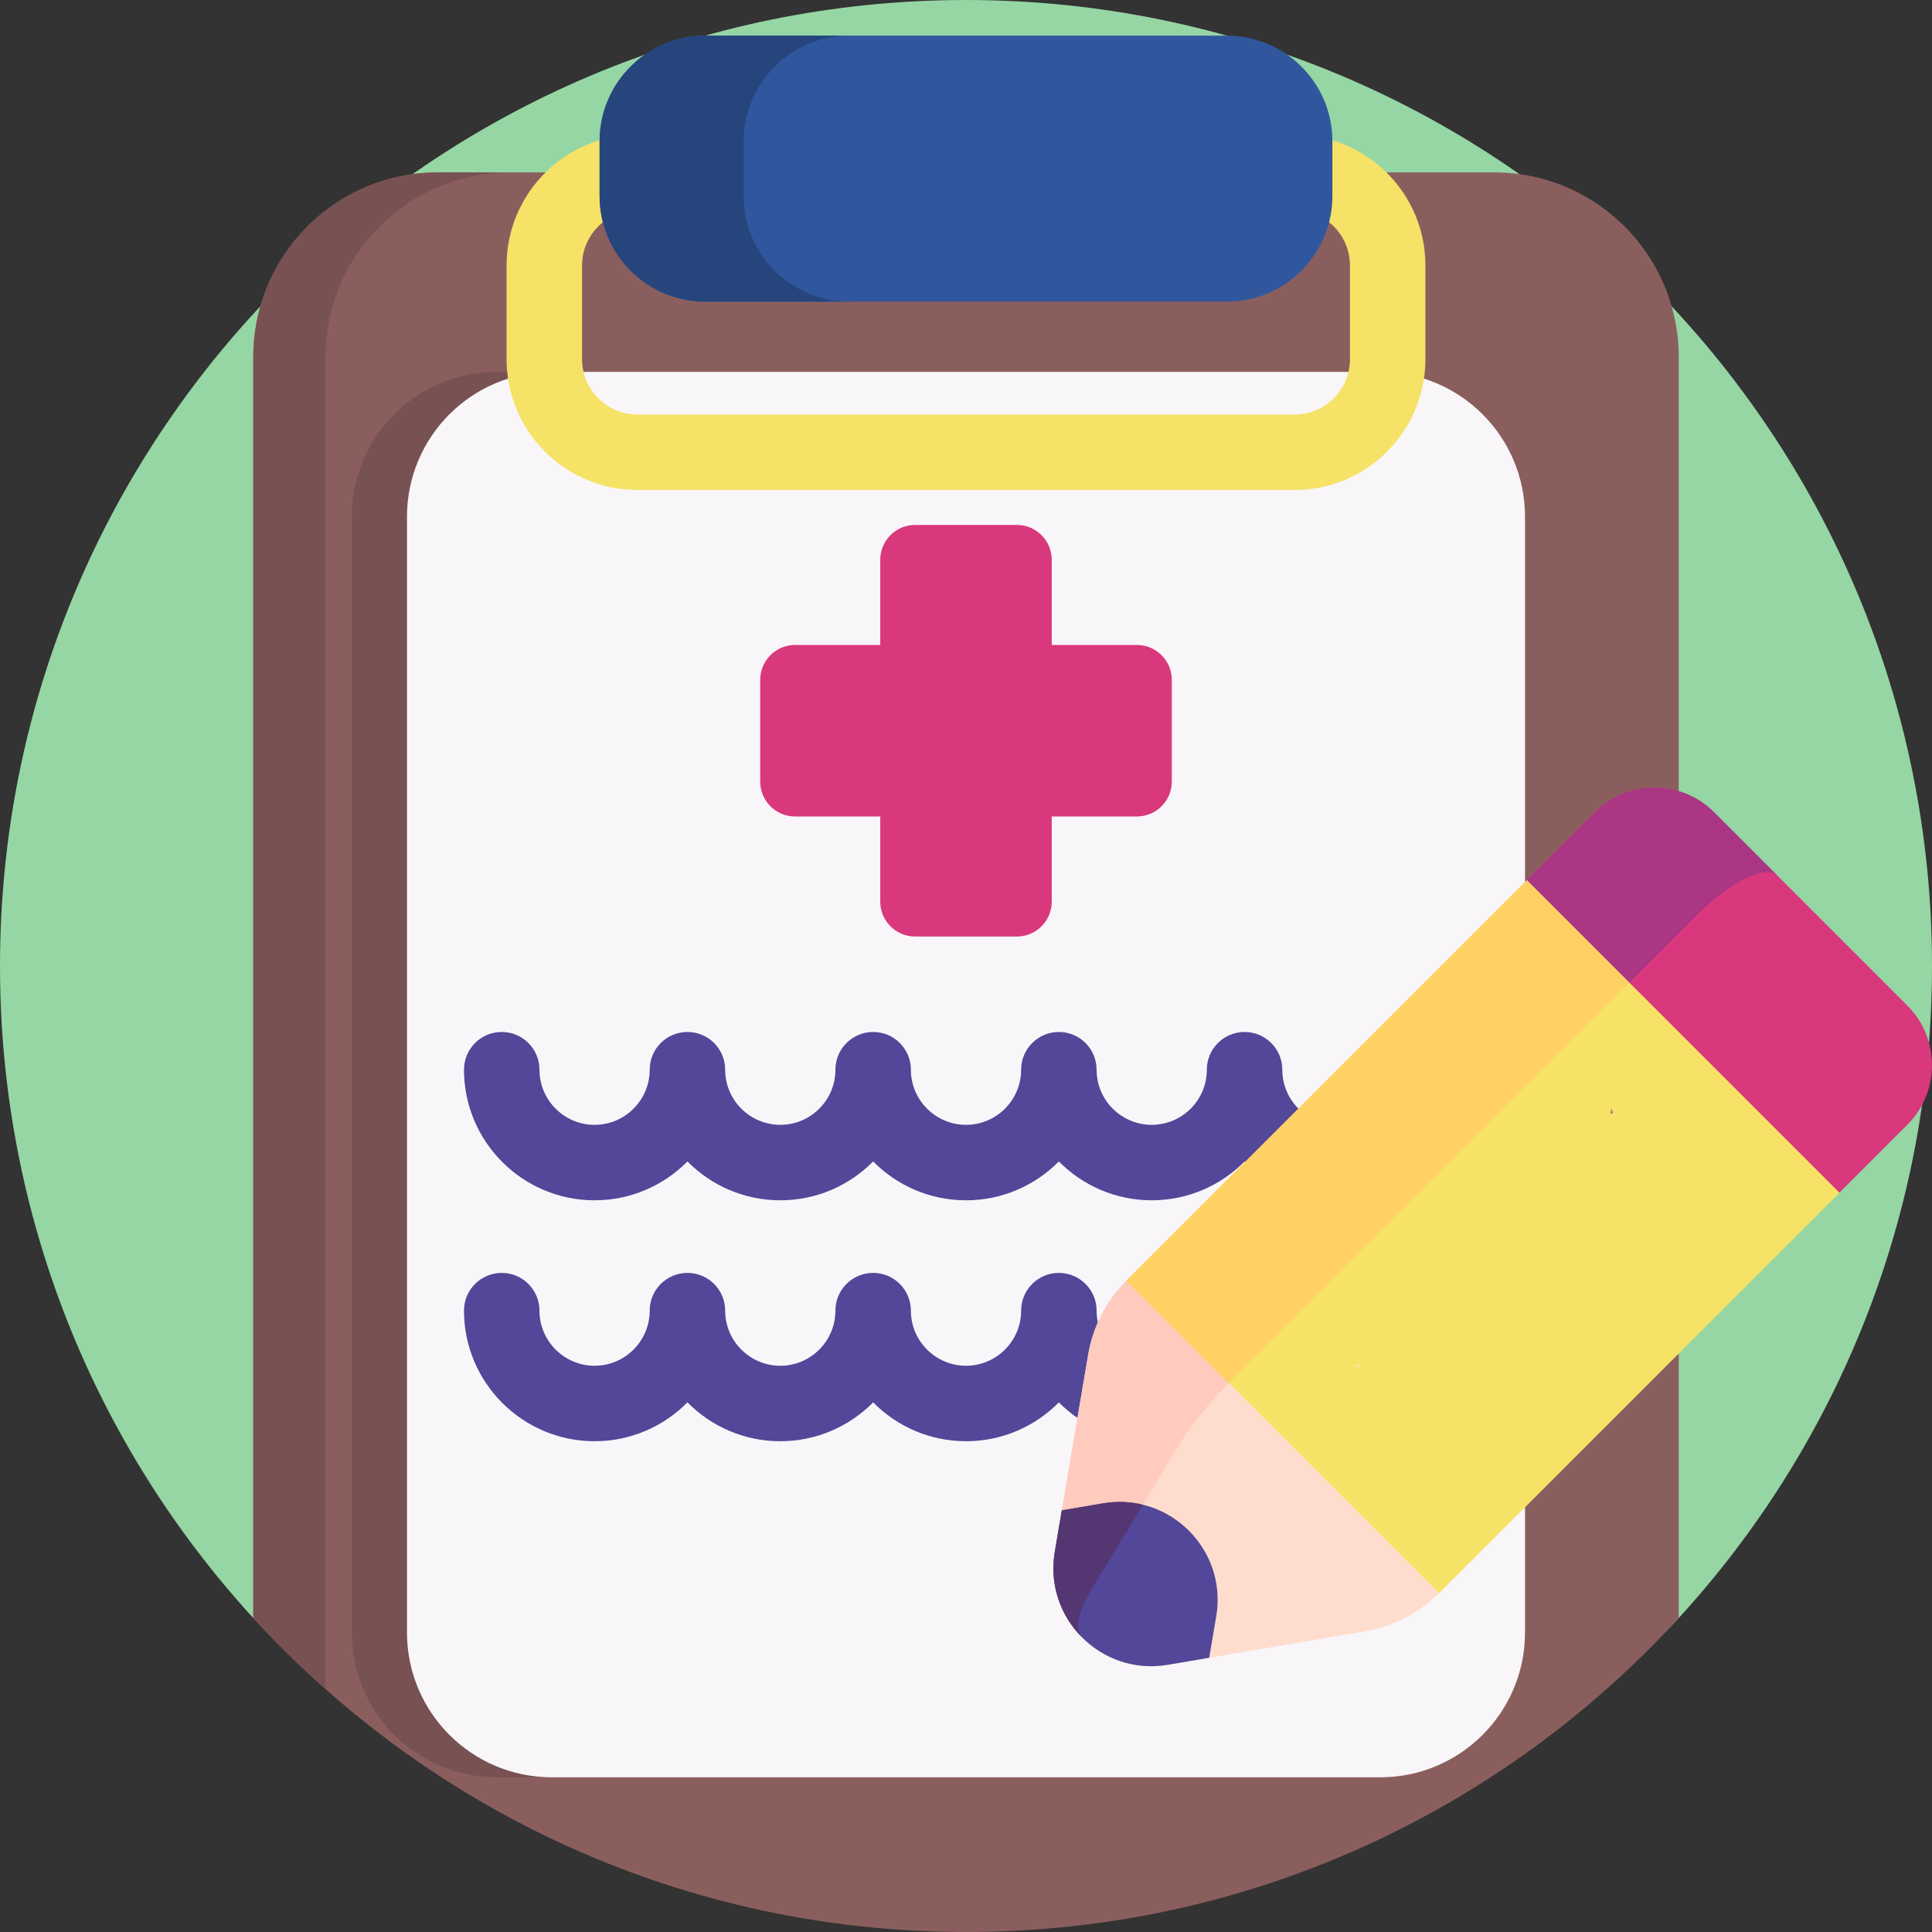 <svg id="Capa_1" enable-background="new 0 0 512 512" height="512" viewBox="0 0 512 512" width="512" xmlns="http://www.w3.org/2000/svg"><rect x="0" y="0" width="512" height="512" fill="#333333" stroke="none"/><g><path d="m512 256c0 66.602-25.434 127.263-67.118 172.802-46.805 51.132-114.099 2.307-188.882 2.307s-142.077 48.825-188.882-2.307c-41.684-45.539-67.118-106.2-67.118-172.802 0-141.385 114.615-256 256-256s256 114.615 256 256z" fill="#95d6a4"/><g><path d="m444.88 94.62v334.18c-46.81 51.13-114.1 83.2-188.88 83.2s-142.07-32.07-188.88-83.2v-334.18c0-4.67.65-9.18 1.88-13.45 5.24-18.4 20.99-32.38 40.36-35.03 2.19-.3 4.42-.45 6.69-.45h279.9c2.27 0 4.5.15 6.69.45 19.37 2.65 35.12 16.63 40.36 35.03 1.23 4.27 1.88 8.78 1.88 13.45z" fill="#8b5e5e"/><path d="m135.21 45.69c-27.03 0-48.93 21.91-48.93 48.93v353.02c-6.71-5.94-13.11-12.23-19.16-18.84v-334.18c0-4.67.65-9.18 1.88-13.45 5.24-18.4 20.99-32.37 40.35-35.02 0 0 0-.01.01-.01 2.19-.3 4.42-.45 6.69-.45z" fill="#785252"/><path d="m351.133 471.002h-219.53c-21.196 0-38.379-17.183-38.379-38.379v-295.688c0-21.196 17.183-38.379 38.379-38.379h219.53c21.196 0 38.379 17.183 38.379 38.379v295.688c0 21.196-17.183 38.379-38.379 38.379z" fill="#785252"/><path d="m365.765 471.002h-219.53c-21.196 0-38.379-17.183-38.379-38.379v-295.688c0-21.196 17.183-38.379 38.379-38.379h219.53c21.196 0 38.379 17.183 38.379 38.379v295.688c0 21.196-17.183 38.379-38.379 38.379z" fill="#f9f6f9"/><path d="m301.301 170.926h-22.577v-22.577c0-5.101-4.135-9.236-9.236-9.236h-26.976c-5.101 0-9.236 4.135-9.236 9.236v22.577h-22.577c-5.101 0-9.236 4.135-9.236 9.236v26.975c0 5.101 4.135 9.236 9.236 9.236h22.577v22.577c0 5.101 4.135 9.236 9.236 9.236h26.976c5.101 0 9.236-4.135 9.236-9.236v-22.577h22.577c5.101 0 9.236-4.135 9.236-9.236v-26.975c0-5.101-4.135-9.236-9.236-9.236z" fill="#da387d"/><path d="m343.083 129.85h-174.166c-19.118 0-34.671-15.553-34.671-34.671v-24.818c0-19.118 15.553-34.671 34.671-34.671h174.165c19.118 0 34.671 15.553 34.671 34.671v24.819c0 19.117-15.553 34.67-34.67 34.67zm-174.166-74.16c-8.089 0-14.671 6.581-14.671 14.671v24.819c0 8.09 6.582 14.671 14.671 14.671h174.165c8.089 0 14.671-6.581 14.671-14.671v-24.819c0-8.09-6.582-14.671-14.671-14.671z" fill="#f6e266"/><path d="m325.088 79.945h-138.176c-15.472 0-28.014-12.542-28.014-28.014v-14.47c0-15.472 12.542-28.014 28.014-28.014h138.176c15.472 0 28.014 12.542 28.014 28.014v14.471c0 15.471-12.542 28.013-28.014 28.013z" fill="#30579d"/><path d="m225.108 79.941h-38.2c-15.47 0-28.01-12.54-28.01-28.01v-14.47c0-15.48 12.54-28.02 28.01-28.02h38.2c-15.48 0-28.02 12.54-28.02 28.02v14.47c0 15.47 12.54 28.01 28.02 28.01z" fill="#26457d"/><g fill="#524798"><path d="m354.432 318.092c-9.617 0-18.329-3.942-24.607-10.297-6.278 6.354-14.991 10.297-24.608 10.297s-18.329-3.942-24.607-10.297c-6.278 6.354-14.991 10.297-24.608 10.297s-18.33-3.942-24.608-10.297c-6.278 6.354-14.99 10.297-24.607 10.297s-18.33-3.942-24.608-10.297c-6.278 6.354-14.991 10.297-24.608 10.297-19.083 0-34.607-15.525-34.607-34.608 0-5.523 4.478-10 10-10s10 4.477 10 10c0 8.055 6.553 14.608 14.607 14.608s14.608-6.553 14.608-14.608c0-5.523 4.478-10 10-10s10 4.477 10 10c0 8.055 6.554 14.608 14.608 14.608s14.607-6.553 14.607-14.608c0-5.523 4.478-10 10-10s10 4.477 10 10c0 8.055 6.554 14.608 14.608 14.608s14.608-6.553 14.608-14.608c0-5.523 4.478-10 10-10s10 4.477 10 10c0 8.055 6.553 14.608 14.607 14.608s14.608-6.553 14.608-14.608c0-5.523 4.478-10 10-10s10 4.477 10 10c0 8.055 6.553 14.608 14.607 14.608s14.608-6.553 14.608-14.608c0-5.523 4.478-10 10-10s10 4.477 10 10c0 19.083-15.525 34.608-34.608 34.608z"/><path d="m354.432 381.94c-9.617 0-18.329-3.942-24.607-10.297-6.278 6.354-14.991 10.297-24.608 10.297s-18.329-3.942-24.607-10.297c-6.278 6.354-14.991 10.297-24.608 10.297s-18.33-3.942-24.608-10.297c-6.278 6.354-14.99 10.297-24.607 10.297s-18.33-3.942-24.608-10.297c-6.278 6.354-14.991 10.297-24.608 10.297-19.083 0-34.607-15.525-34.607-34.608 0-5.523 4.478-10 10-10s10 4.477 10 10c0 8.055 6.553 14.608 14.607 14.608s14.608-6.553 14.608-14.608c0-5.523 4.478-10 10-10s10 4.477 10 10c0 8.055 6.554 14.608 14.608 14.608s14.607-6.553 14.607-14.608c0-5.523 4.478-10 10-10s10 4.477 10 10c0 8.055 6.554 14.608 14.608 14.608s14.608-6.553 14.608-14.608c0-5.523 4.478-10 10-10s10 4.477 10 10c0 8.055 6.553 14.608 14.607 14.608s14.608-6.553 14.608-14.608c0-5.523 4.478-10 10-10s10 4.477 10 10c0 8.055 6.553 14.608 14.607 14.608s14.608-6.553 14.608-14.608c0-5.523 4.478-10 10-10s10 4.477 10 10c0 19.083-15.525 34.608-34.608 34.608z"/></g></g><g><path d="m505.456 298.073-18.019 18.019-59.486-19.824-23.323-62.986 18.019-18.019c8.725-8.725 22.877-8.725 31.602 0l51.208 51.208c8.724 8.725 8.724 22.877-.001 31.602z" fill="#da387d"/><path d="m279.527 411.239 1.859-10.978 6.997-41.282c1.254-7.409 4.796-14.249 10.11-19.562l62.975 23.334 19.835 59.476c-5.314 5.314-12.162 8.847-19.562 10.11l-41.3 6.997-10.961 1.859c-17.633 2.99-32.943-12.32-29.953-29.954z" fill="#ffddce"/><path d="m286.77 433.95c-5.656-5.656-8.742-13.898-7.243-22.71l1.859-10.978 6.997-41.282c1.254-7.409 4.796-14.249 10.11-19.563l60.415 22.395-33.268 4.753c-5.314 5.314-9.944 11.066-13.214 16.458l-18.23 30.05-4.849 7.988c-3.901 6.409-4.524 10.942-2.577 12.889z" fill="#ffcbbe"/><path d="m427.005 293.715-22.377-60.433 18.019-18.019c8.725-8.725 22.877-8.725 31.602 0l16.783 16.783c-2.999-2.999-12.513 1.64-21.237 10.364l-18.019 18.019z" fill="#aa3684"/><path d="m317.915 269.202h150.095v117.111h-150.095z" fill="#f6e266" transform="matrix(-.707 .707 -.707 -.707 902.588 281.651)"/><path d="m360.189 362.285-1.28-.474 1.411-.201z" fill="#f7e2bd"/><path d="m427.478 294.996-.675.131.202-1.412z" fill="#c8646d"/><path d="m290.086 280.727h150.096v38.392h-150.096z" fill="#ffd064" transform="matrix(.707 -.707 .707 .707 -105.133 346.034)"/><path d="m320.446 439.33-10.961 1.859c-8.812 1.499-17.055-1.587-22.71-7.243-5.656-5.656-8.742-13.898-7.243-22.71l1.859-10.978 10.961-1.859c3.656-.623 7.216-.447 10.522.368 12.679 3.104 21.807 15.617 19.44 29.594z" fill="#524798"/><path d="m286.775 433.946c-5.656-5.656-8.742-13.898-7.243-22.71l1.859-10.978 10.961-1.859c3.656-.623 7.216-.447 10.522.368l-8.672 14.301-4.849 7.988c-3.902 6.41-4.525 10.944-2.578 12.89z" fill="#543673"/></g></g></svg>